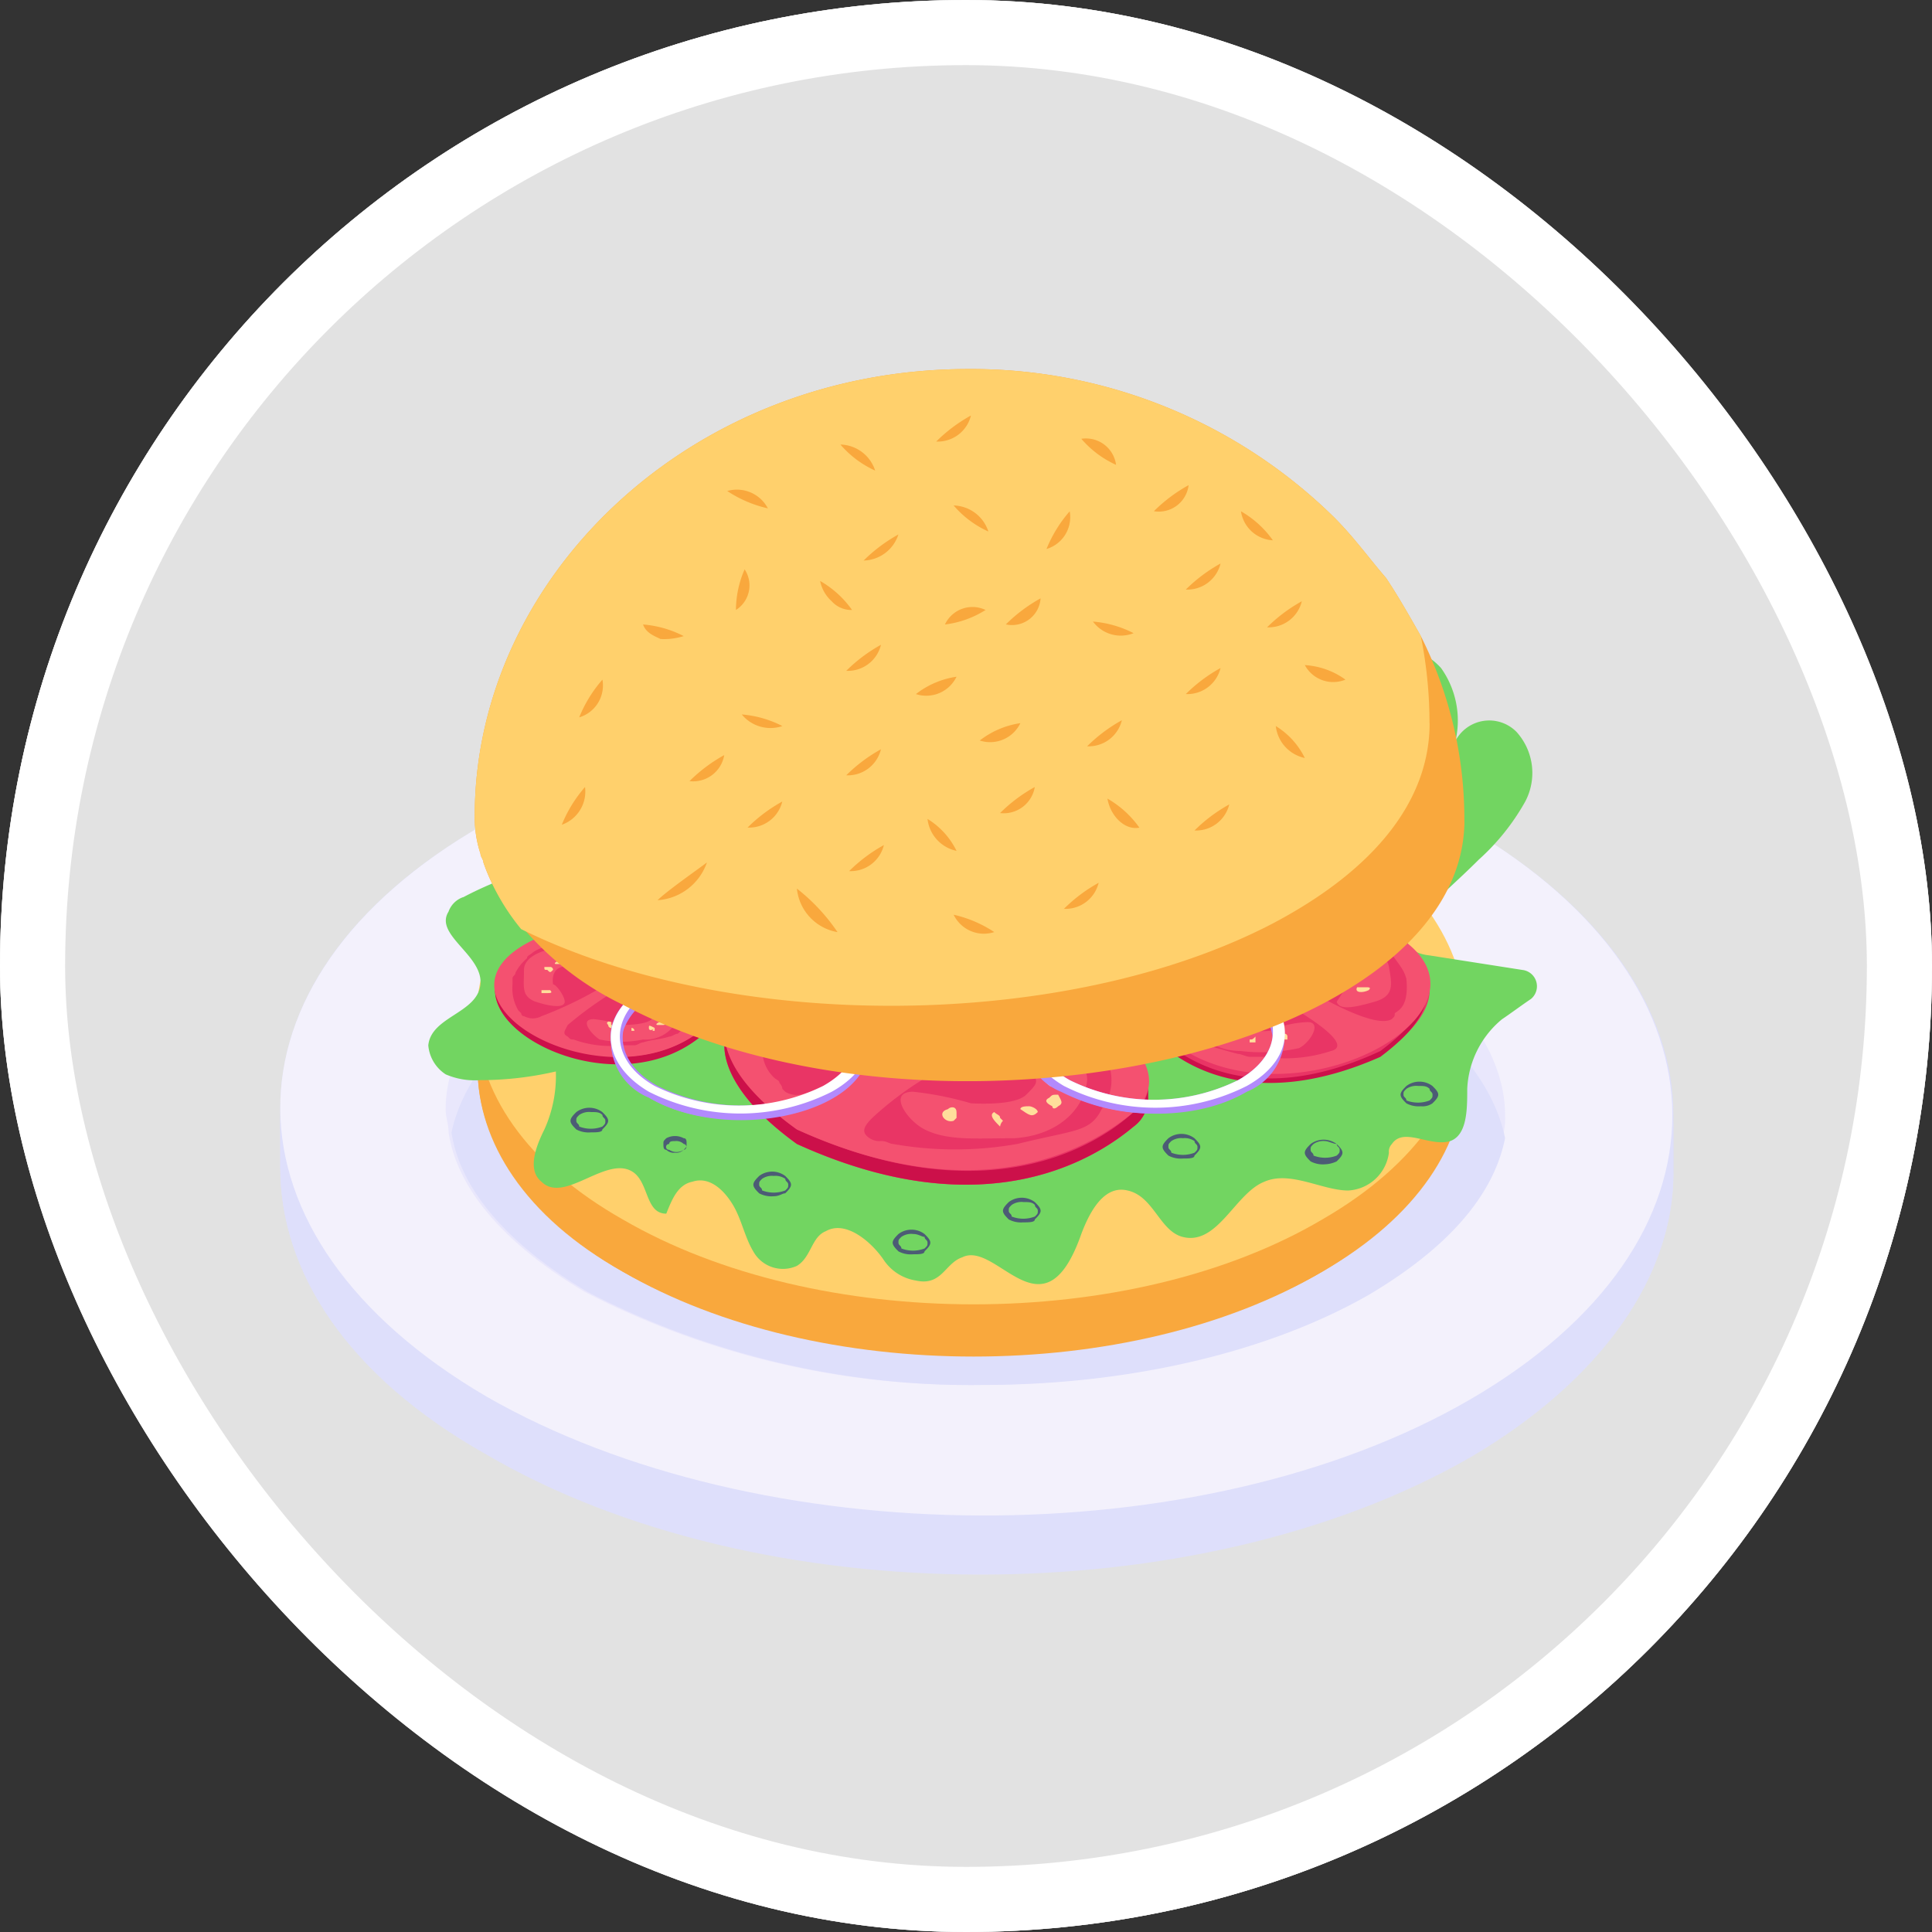 <svg xmlns="http://www.w3.org/2000/svg" width="89" height="89" viewBox="0 0 89 89">
  <rect x="0" y="0" width="89" height="89" fill="#333333" stroke="none"/>
  <g id="Grupo_1209999" data-name="Grupo 1209999" transform="translate(-756.051 -1909)">
    <g id="Grupo_1099471" data-name="Grupo 1099471" transform="translate(-495.282 1496)">
      <g id="Grupo_1098742" data-name="Grupo 1098742" transform="translate(1251.333 413)">
        <g id="Rectángulo_400898" data-name="Rectángulo 400898" fill="#fff" stroke="#fff" stroke-width="3" opacity="0.859">
          <rect width="89" height="89" rx="44.5" stroke="none"/>
          <rect x="1.5" y="1.5" width="86" height="86" rx="43" fill="none"/>
        </g>
        <g id="Rectángulo_400907" data-name="Rectángulo 400907" transform="translate(0)" fill="none" stroke="#fff" stroke-width="3">
          <rect width="89" height="89" rx="44.5" stroke="none"/>
          <rect x="1.5" y="1.5" width="86" height="86" rx="43" fill="none"/>
        </g>
      </g>
    </g>
    <g id="_x33_7" transform="translate(766.962 1920.801)">
      <g id="Grupo_1209727" data-name="Grupo 1209727" transform="translate(2 20.793)">
        <g id="Grupo_1209726" data-name="Grupo 1209726">
          <g id="Grupo_1209725" data-name="Grupo 1209725">
            <g id="Grupo_1209718" data-name="Grupo 1209718" transform="translate(0)">
              <g id="Grupo_1209717" data-name="Grupo 1209717">
                <path id="Trazado_1070113" data-name="Trazado 1070113" d="M66.177,35.631v2.674c0,4.68-3.209,9.493-9.359,13.1-12.568,7.22-32.757,7.22-45.325-.134C5.075,47.664,2,42.851,2,38.038V35.364c0-4.813,3.075-9.493,9.359-13.1,12.434-7.22,32.757-7.22,45.325.134,6.418,3.744,9.493,8.557,9.493,13.237Z" transform="translate(-2 -16.862)" fill="#dedffb"/>
              </g>
            </g>
            <g id="Grupo_1209720" data-name="Grupo 1209720" transform="translate(0 18.501)">
              <g id="Grupo_1209719" data-name="Grupo 1209719">
                <path id="Trazado_1070114" data-name="Trazado 1070114" d="M66.177,30.967v2.674c0,4.68-3.209,9.493-9.359,12.969-12.568,7.22-32.757,7.22-45.325-.134C5.075,43,2,38.187,2,33.374V30.7c0,4.813,3.075,9.627,9.493,13.237,12.568,7.354,32.891,7.354,45.325.134,6.15-3.61,9.359-8.29,9.359-13.1Z" transform="translate(-2 -30.7)" fill="#dedffb"/>
              </g>
            </g>
            <g id="Grupo_1209721" data-name="Grupo 1209721" transform="translate(0 0.05)">
              <path id="Trazado_1070115" data-name="Trazado 1070115" d="M56.684,22.382c12.568,7.354,12.568,19.119.134,26.339s-32.757,7.086-45.325-.134c-12.568-7.354-12.7-19.119-.134-26.339s32.757-7.086,45.325.134Z" transform="translate(-2 -16.9)" fill="#f3f1fc"/>
            </g>
            <g id="Grupo_1209724" data-name="Grupo 1209724" transform="translate(7.621 6.067)">
              <g id="Grupo_1209722" data-name="Grupo 1209722">
                <path id="Trazado_1070116" data-name="Trazado 1070116" d="M56.5,34.1a2.944,2.944,0,0,1-.134,1.07c-.535,2.674-2.674,5.081-6.284,7.22-4.68,2.674-11.1,4.145-17.782,4.145a38.45,38.45,0,0,1-18.184-4.278c-3.61-2.139-5.883-4.68-6.284-7.354,0-.4-.134-.669-.134-1.07,0-2.941,2.273-5.883,6.418-8.29,4.68-2.674,11.1-4.145,17.916-4.145a38.45,38.45,0,0,1,18.184,4.278C54.228,28.085,56.5,31.16,56.5,34.1Z" transform="translate(-7.7 -21.4)" fill="#e9e7fc"/>
              </g>
              <g id="Grupo_1209723" data-name="Grupo 1209723" transform="translate(0.267 2.139)">
                <path id="Trazado_1070117" data-name="Trazado 1070117" d="M56.434,34.632c-.535,2.674-2.674,5.081-6.284,7.22C45.47,44.526,39.053,46,32.368,46a38.45,38.45,0,0,1-18.184-4.278c-3.61-2.139-5.883-4.68-6.284-7.354.535-2.54,2.674-5.081,6.284-7.22C18.864,24.471,25.281,23,32.1,23a38.45,38.45,0,0,1,18.184,4.278c3.343,2.139,5.616,4.68,6.15,7.354Z" transform="translate(-7.9 -23)" fill="#dedffb"/>
              </g>
            </g>
          </g>
        </g>
      </g>
      <g id="Grupo_1209932" data-name="Grupo 1209932" transform="translate(8.819 5.2)">
        <g id="Grupo_1209907" data-name="Grupo 1209907">
          <g id="Grupo_1209735" data-name="Grupo 1209735" transform="translate(2.273 16.681)">
            <g id="Grupo_1209734" data-name="Grupo 1209734">
              <g id="Grupo_1209730" data-name="Grupo 1209730">
                <g id="Grupo_1209729" data-name="Grupo 1209729">
                  <g id="Grupo_1209728" data-name="Grupo 1209728">
                    <path id="Trazado_1070118" data-name="Trazado 1070118" d="M54.259,30.945v2.407c0,3.343-2.139,6.685-6.551,9.225-8.824,5.081-23.264,5.081-32.222,0C11.073,40.036,8.8,36.56,8.8,33.218V30.811c0-11.766,24.6-17.515,38.774-9.225,4.412,2.54,6.685,6.017,6.685,9.359Z" transform="translate(-8.8 -17.676)" fill="#f9a83d"/>
                    <path id="Trazado_1070119" data-name="Trazado 1070119" d="M9,28.9a10.48,10.48,0,0,0,.669,1.872A4.492,4.492,0,0,1,9,28.9Z" transform="translate(-8.733 -13.894)" fill="#f9a83d"/>
                  </g>
                </g>
              </g>
              <g id="Grupo_1209733" data-name="Grupo 1209733" transform="translate(0.267 15.006)">
                <g id="Grupo_1209732" data-name="Grupo 1209732">
                  <g id="Grupo_1209731" data-name="Grupo 1209731">
                    <path id="Trazado_1070120" data-name="Trazado 1070120" d="M9,28.9a10.48,10.48,0,0,0,.669,1.872A4.492,4.492,0,0,1,9,28.9Z" transform="translate(-9 -28.9)" fill="#f9a83d"/>
                  </g>
                </g>
              </g>
            </g>
          </g>
          <g id="Grupo_1209743" data-name="Grupo 1209743" transform="translate(2.223 16.679)">
            <g id="Grupo_1209742" data-name="Grupo 1209742">
              <g id="Grupo_1209738" data-name="Grupo 1209738" transform="translate(0.05 13.136)">
                <g id="Grupo_1209737" data-name="Grupo 1209737">
                  <g id="Grupo_1209736" data-name="Grupo 1209736">
                    <path id="Trazado_1070121" data-name="Trazado 1070121" d="M54.259,27.634V30.04c0,3.343-2.273,6.685-6.551,9.225-8.824,5.214-23.264,5.214-32.222,0C10.939,36.725,8.8,33.249,8.8,29.907V27.5c0,3.343,2.273,6.819,6.685,9.359,14.039,8.156,38.774,2.54,38.774-9.225Z" transform="translate(-8.8 -27.5)" fill="#f9a83d"/>
                  </g>
                </g>
              </g>
              <g id="Grupo_1209741" data-name="Grupo 1209741">
                <g id="Grupo_1209740" data-name="Grupo 1209740">
                  <g id="Grupo_1209739" data-name="Grupo 1209739">
                    <path id="Trazado_1070122" data-name="Trazado 1070122" d="M47.586,21.586c8.958,5.214,8.958,13.5.134,18.585-8.824,5.214-23.264,5.214-32.222,0-8.958-5.081-8.958-13.5-.134-18.585,8.824-5.214,23.264-5.214,32.222,0Z" transform="translate(-8.762 -17.675)" fill="#ffd06c"/>
                  </g>
                </g>
              </g>
            </g>
          </g>
          <g id="Grupo_1209744" data-name="Grupo 1209744" transform="translate(0 12.81)">
            <path id="Trazado_1070123" data-name="Trazado 1070123" d="M8.7,26.3a1.1,1.1,0,0,0-.669.669c-.669,1.07,1.6,2.006,1.471,3.343S7.234,31.787,7.1,33.124a1.773,1.773,0,0,0,.8,1.337,3.392,3.392,0,0,0,1.6.267,15.415,15.415,0,0,0,3.476-.4A5.986,5.986,0,0,1,12.448,37c-.4.8-.8,1.872-.134,2.407,1.07,1.07,3.075-1.337,4.278-.4.669.535.535,1.872,1.471,1.872.267-.669.535-1.337,1.2-1.471.8-.267,1.471.4,1.872,1.07s.535,1.471.936,2.139a1.56,1.56,0,0,0,2.006.669c.669-.4.669-1.337,1.337-1.6.936-.535,2.139.535,2.674,1.337a2.192,2.192,0,0,0,1.471.936c1.2.267,1.337-.8,2.139-1.07,1.6-.8,3.744,3.877,5.482-1.07.4-1.07,1.07-2.273,2.139-2.006,1.2.267,1.471,1.872,2.54,2.139,1.6.4,2.407-2.006,3.744-2.54,1.2-.535,2.674.4,3.877.4a2,2,0,0,0,1.872-1.738.491.491,0,0,1,.134-.4c.535-.8,1.738.134,2.674-.134.8-.267.8-1.471.8-2.407a4.411,4.411,0,0,1,1.6-3.209c.4-.267.936-.669,1.337-.936a.758.758,0,0,0-.4-1.337l-4.278-.669c-1.2-.134-1.337-.936-.535-1.738.936-.936,1.872-1.738,2.808-2.674a10.47,10.47,0,0,0,2.139-2.674,2.817,2.817,0,0,0-.4-3.209,1.761,1.761,0,0,0-2.808.4,4.173,4.173,0,0,0-.669-3.343,2.906,2.906,0,0,0-2.54-.936c-2.139.134-8.156,3.075-15.509,4.546-2.941.535-5.883.936-8.691,1.738C22.609,22.428,19.4,24.7,16.86,24.567c-2.674-.535-6.15.669-8.156,1.738Z" transform="translate(-7.1 -14.781)" fill="#72d561"/>
          </g>
          <g id="Grupo_1209746" data-name="Grupo 1209746" transform="translate(13.638 25.641)">
            <g id="Grupo_1209745" data-name="Grupo 1209745">
              <path id="Trazado_1070124" data-name="Trazado 1070124" d="M36.821,31.761V32.3a1.627,1.627,0,0,1-.669,1.337c-1.6,1.337-6.685,4.813-15.509.8C18.236,32.7,17.3,31.093,17.3,29.889v-.669c0-2.407,3.075-3.877,4.68-4.412a9.082,9.082,0,0,1,6.418.4c.936.267,2.139,1.738,2.808,2.407a14.705,14.705,0,0,1,3.877,1.471.467.467,0,0,1,.267.134C35.885,29.889,36.821,30.692,36.821,31.761Z" transform="translate(-17.3 -24.378)" fill="#e93565"/>
            </g>
          </g>
          <g id="Grupo_1209765" data-name="Grupo 1209765" transform="translate(13.638 25.651)">
            <g id="Grupo_1209747" data-name="Grupo 1209747" transform="translate(0 4.834)">
              <path id="Trazado_1070125" data-name="Trazado 1070125" d="M36.821,30.54v.535a1.627,1.627,0,0,1-.669,1.337c-1.6,1.337-6.685,4.813-15.509.8-2.407-1.738-3.343-3.343-3.343-4.546V28c0,1.2.936,2.808,3.343,4.546,8.824,4.011,13.905.669,15.509-.8A1.415,1.415,0,0,0,36.821,30.54Z" transform="translate(-17.3 -28)" fill="#cc104a"/>
            </g>
            <g id="Grupo_1209748" data-name="Grupo 1209748" transform="translate(0.001)">
              <path id="Trazado_1070126" data-name="Trazado 1070126" d="M35.082,29.085a.467.467,0,0,1,.267.134c.936.669,2.407,2.273.8,3.744-1.6,1.337-6.685,4.813-15.509.8-7.086-5.081-1.07-8.022,1.337-8.958a8.542,8.542,0,0,1,6.685.669,7.785,7.785,0,0,1,2.407,2.273,19.242,19.242,0,0,1,4.011,1.337Z" transform="translate(-17.3 -24.385)" fill="#f45170"/>
            </g>
            <g id="Grupo_1209749" data-name="Grupo 1209749" transform="translate(8.557 2.635)">
              <path id="Trazado_1070127" data-name="Trazado 1070127" d="M24.5,26.415a.467.467,0,0,1-.267.134H23.7a.491.491,0,0,1,.4-.134h.134A.185.185,0,0,1,24.5,26.415Z" transform="translate(-23.7 -26.356)" fill="#ffde9b"/>
            </g>
            <g id="Grupo_1209750" data-name="Grupo 1209750" transform="translate(6.819 2.238)">
              <path id="Trazado_1070128" data-name="Trazado 1070128" d="M23.336,26.114c.134,0,.134.134,0,.267a.491.491,0,0,1-.4.134h-.4a.131.131,0,0,1-.134-.134v-.134a.588.588,0,0,1,.669-.134Z" transform="translate(-22.4 -26.059)" fill="#ffde9b"/>
            </g>
            <g id="Grupo_1209751" data-name="Grupo 1209751" transform="translate(5.482 2.293)">
              <path id="Trazado_1070129" data-name="Trazado 1070129" d="M22.069,26.1c.134.134.134.134.134.267s0,.134-.134.267a.467.467,0,0,1-.267.134h-.134a.131.131,0,0,1-.134-.134L21.4,26.5c0-.134,0-.134.134-.267h.134Z" transform="translate(-21.4 -26.1)" fill="#ffde9b"/>
            </g>
            <g id="Grupo_1209752" data-name="Grupo 1209752" transform="translate(4.491 2.995)">
              <path id="Trazado_1070130" data-name="Trazado 1070130" d="M21.249,26.725a.131.131,0,0,1,.134.134l-.134-.134.134.134a.131.131,0,0,0-.134.134h-.267c-.134,0-.134-.134-.267-.134s0-.134.134-.134h.267C21.115,26.592,21.115,26.592,21.249,26.725Z" transform="translate(-20.659 -26.625)" fill="#ffde9b"/>
            </g>
            <g id="Grupo_1209753" data-name="Grupo 1209753" transform="translate(4.011 4.031)">
              <path id="Trazado_1070131" data-name="Trazado 1070131" d="M21.1,27.534a.491.491,0,0,1-.4.134c-.134,0-.267,0-.267-.134A.131.131,0,0,1,20.3,27.4h.4A.491.491,0,0,1,21.1,27.534Z" transform="translate(-20.3 -27.4)" fill="#ffde9b"/>
            </g>
            <g id="Grupo_1209754" data-name="Grupo 1209754" transform="translate(4.145 5.175)">
              <path id="Trazado_1070132" data-name="Trazado 1070132" d="M21.336,28.315h0c.134.134.134.134,0,.134,0,.134-.134.134-.267.134H20.4v-.134l.134-.134h.4C21.2,28.181,21.336,28.315,21.336,28.315Z" transform="translate(-20.4 -28.256)" fill="#ffde9b"/>
            </g>
            <g id="Grupo_1209755" data-name="Grupo 1209755" transform="translate(8.231 5.368)">
              <path id="Trazado_1070133" data-name="Trazado 1070133" d="M31.938,30.138c-.134,1.337-1.337,2.54-3.343,2.674-1.738.134-3.476.4-4.412-.535-.8-.8-1.07-1.471-.134-1.471a15.051,15.051,0,0,1,2.674.535c.134,0,2.006.134,2.54-.4s.669-.669,0-1.2-1.872-1.2-.134-1.337a14.318,14.318,0,0,1,2.139.669A.92.92,0,0,1,31.938,30.138Zm-1.738.134c.267.267.267.134.4.134q.4-.2.4-.4a.131.131,0,0,0-.134-.134c-.134,0-.267-.134-.4,0s-.267.134-.267.267v.134h0m-4.278,1.6c.134,0,.134,0,.134-.134v-.267c-.134-.4-.936-.267-.535.134,0,.267.134.4.4.267m4.278-2.54c.134,0,.134-.134.134-.267s0-.134-.134-.134h-.134a.467.467,0,0,0-.267.134V29.2a.131.131,0,0,0,.134.134H30.2ZM27.793,32.01c.134,0,.267-.134.134-.267l-.134-.134-.267-.267-.134.134a.6.6,0,0,0,.4.535Z" transform="translate(-23.456 -28.4)" fill="none"/>
            </g>
            <g id="Grupo_1209756" data-name="Grupo 1209756" transform="translate(14.574 5.903)">
              <path id="Trazado_1070134" data-name="Trazado 1070134" d="M28.6,28.8c.134,0,.134.134,0,0l.134.134c0,.134,0,.134-.134.267h-.267a.131.131,0,0,1-.134-.134v-.134a.586.586,0,0,1,.4-.134Z" transform="translate(-28.2 -28.8)" fill="#ffde9b"/>
            </g>
            <g id="Grupo_1209757" data-name="Grupo 1209757" transform="translate(2.667 1.612)">
              <path id="Trazado_1070135" data-name="Trazado 1070135" d="M23.045,30.283c0,.535-1.07.4-2.54-.134a1.014,1.014,0,0,1-.535-.267c-.936-.535-.669-1.337-.535-2.273.134-1.2,2.273-1.872,4.546-2.006a3.313,3.313,0,0,1,3.209,1.738c-.267.936-1.6.267-2.407-.134s-1.07-.267-2.006,0c-1.07.267-.669,1.471-.669,1.471a12.924,12.924,0,0,1,.936,1.6Zm1.2-4.011a1,1,0,0,0-.669.134v.134a.131.131,0,0,0,.134.134h.4c.134,0,.267-.134.4-.134.134-.134.134-.134,0-.267h-.267m-2.674,3.209c.134,0,.267,0,.267-.134v-.134h-.535c-.134,0-.134,0-.134.134v.134h.4m.8-3.209c-.134,0-.267.134-.134.267l.134.134a.131.131,0,0,1,.134.134h.134c.134,0,.134,0,.267-.134.134,0,.134-.134.134-.267a.131.131,0,0,0-.134-.134v-.134h-.267c-.134.134-.134.134-.267.134m3.209.267c-.267,0-.4,0-.4.134.134.134.4,0,.535,0h.134c.134-.134.267-.134.134-.267-.134.134-.134.134-.4.134Zm-3.877.8c.134,0,.134,0,.134-.134h0l-.134-.134h-.535a.131.131,0,0,0-.134.134c.134,0,.134.134.267.134Zm-.669.936h.267l.134-.134h-.134c-.134,0-.134-.134-.267-.134h-.4a.131.131,0,0,1,.134.134.467.467,0,0,1,.267.134" transform="translate(-19.295 -25.59)" fill="none"/>
            </g>
            <g id="Grupo_1209758" data-name="Grupo 1209758" transform="translate(14.707 6.739)">
              <path id="Trazado_1070136" data-name="Trazado 1070136" d="M29.1,29.525h0c.134.267,0,.4-.267.535-.134,0-.134.134-.4-.134l-.134-.134c0-.134.134-.134.267-.267.267-.134.535-.134.535,0Z" transform="translate(-28.3 -29.425)" fill="#ffde9b"/>
            </g>
            <g id="Grupo_1209759" data-name="Grupo 1209759" transform="translate(10.037 8.356)">
              <path id="Trazado_1070137" data-name="Trazado 1070137" d="M25.466,30.856v.267l-.134.134c-.4.134-.8-.4-.267-.535.134-.134.4-.134.4.134Z" transform="translate(-24.807 -30.634)" fill="#ffde9b"/>
            </g>
            <g id="Grupo_1209760" data-name="Grupo 1209760" transform="translate(12.324 8.577)">
              <path id="Trazado_1070138" data-name="Trazado 1070138" d="M26.628,30.8c.134.134.267.134.267.267l.134.134a.467.467,0,0,0-.134.267c-.267-.267-.535-.535-.267-.669Z" transform="translate(-26.517 -30.8)" fill="#ffde9b"/>
            </g>
            <g id="Grupo_1209761" data-name="Grupo 1209761" transform="translate(6.443 4.7)">
              <path id="Trazado_1070139" data-name="Trazado 1070139" d="M33.057,31.644c-.535,1.07-1.2.936-3.877,1.6a16.429,16.429,0,0,1-5.749,0c-.134,0-.267-.134-.535-.134a.8.8,0,0,1-.535-.134c-.4-.267-.267-.535.134-.936A15.147,15.147,0,0,1,25.7,29.772c3.61-2.006,2.407-1.738,4.145-1.872h.936a3.924,3.924,0,0,1,1.337.4c.134,0,.134.134.267.134a2.916,2.916,0,0,1,.669.535A2.2,2.2,0,0,1,33.057,31.644Zm-4.011,1.337c2.006-.134,3.209-1.337,3.343-2.674a1.285,1.285,0,0,0-.8-1.2,5.644,5.644,0,0,0-2.139-.669c-1.6.134-.535.936.134,1.337.669.535.535.669,0,1.2s-2.407.4-2.54.4a15.051,15.051,0,0,0-2.674-.535c-1.2,0-.267,1.337.535,1.738C25.971,33.114,27.308,32.981,29.046,32.981Z" transform="translate(-22.119 -27.9)" fill="#e93565"/>
            </g>
            <g id="Grupo_1209762" data-name="Grupo 1209762" transform="translate(1.727 1.111)">
              <path id="Trazado_1070140" data-name="Trazado 1070140" d="M25.288,29.741a27.9,27.9,0,0,1-4.011,1.872,8.521,8.521,0,0,1-.936.267,1,1,0,0,1-.669-.134l-.134-.134a.414.414,0,0,0-.134-.267c0-.134-.134-.134-.267-.267-.669-.669-.535-1.471-.535-2.273a.8.8,0,0,1,.134-.535c.134-.134.134-.4.267-.535A11.565,11.565,0,0,0,19.94,26.4l.4-.4a4.79,4.79,0,0,1,1.471-.535,7.764,7.764,0,0,1,5.749.669c.936.535.8.8.669,1.337-.134.8.4.267-2.941,2.273Zm-4.68.535c1.471.535,2.674.535,2.54.134,0-.535-.936-1.471-.936-1.471s-.4-1.2.669-1.471,1.2-.4,2.006,0,2.139,1.07,2.407.134a3.719,3.719,0,0,0-3.209-1.738c-2.273.134-4.412.8-4.546,2.006-.134,1.07-.4,1.872.535,2.273.267,0,.4,0,.535.134Z" transform="translate(-18.592 -25.215)" fill="#e93565"/>
            </g>
            <g id="Grupo_1209763" data-name="Grupo 1209763" transform="translate(13.638 8.31)">
              <path id="Trazado_1070141" data-name="Trazado 1070141" d="M28.3,30.867c-.267.267-.4.134-.8-.134,0-.134.267-.134.4-.134s.4.134.4.267Z" transform="translate(-27.5 -30.6)" fill="#ffde9b"/>
            </g>
            <g id="Grupo_1209764" data-name="Grupo 1209764" transform="translate(14.829 7.775)">
              <path id="Trazado_1070142" data-name="Trazado 1070142" d="M28.938,30.2c.134.267.267.4,0,.535-.134.134-.267.134-.267,0-.267-.134-.4-.267-.134-.4.134-.134.134-.134.4-.134Z" transform="translate(-28.391 -30.2)" fill="#ffde9b"/>
            </g>
          </g>
          <g id="Grupo_1209767" data-name="Grupo 1209767" transform="translate(33.426 25.086)">
            <g id="Grupo_1209766" data-name="Grupo 1209766">
              <path id="Trazado_1070143" data-name="Trazado 1070143" d="M44.8,27.221v.267c0,.8-.535,1.738-2.139,2.941-5.749,2.674-8.958.4-10.028-.535a1.009,1.009,0,0,1-.535-.936v-.267c0,.267.134.4.267.669-.669-.8.267-1.738.8-2.139l.134-.134a16.09,16.09,0,0,1,2.54-.936,5.9,5.9,0,0,1,1.6-1.471c.134,0,.134-.134.267-.134a5.266,5.266,0,0,1,4.145-.267c.936.4,2.941,1.471,2.941,2.941Z" transform="translate(-32.1 -23.963)" fill="#e93565"/>
            </g>
          </g>
          <g id="Grupo_1209786" data-name="Grupo 1209786" transform="translate(33.426 25.115)">
            <g id="Grupo_1209768" data-name="Grupo 1209768" transform="translate(0 3.363)">
              <path id="Trazado_1070144" data-name="Trazado 1070144" d="M32.1,27.971v.267a1.777,1.777,0,0,0,.4.936c1.07.936,4.278,3.075,10.028.535,1.6-1.2,2.139-2.139,2.139-2.941V26.5c0,.8-.535,1.738-2.139,2.941-5.749,2.674-8.958.4-10.028-.535A1.777,1.777,0,0,1,32.1,27.971Z" transform="translate(-32.1 -26.5)" fill="#cc104a"/>
            </g>
            <g id="Grupo_1209769" data-name="Grupo 1209769" transform="translate(0.077)">
              <path id="Trazado_1070145" data-name="Trazado 1070145" d="M33.284,27.08a.131.131,0,0,0-.134.134c-.535.4-1.6,1.471-.535,2.407,5.749,4.947,17.782-2.006,9.225-5.348a5.921,5.921,0,0,0-4.145.267c-.134,0-.134,0-.267.134a5.9,5.9,0,0,0-1.6,1.471c-.134.134-1.738.535-2.54.936Z" transform="translate(-32.158 -23.985)" fill="#f45170"/>
            </g>
            <g id="Grupo_1209770" data-name="Grupo 1209770" transform="translate(6.418 1.759)">
              <path id="Trazado_1070146" data-name="Trazado 1070146" d="M37.034,25.3l.134.134H36.9C37.167,25.3,37.034,25.3,37.034,25.3Z" transform="translate(-36.9 -25.3)" fill="#ffde9b"/>
            </g>
            <g id="Grupo_1209771" data-name="Grupo 1209771" transform="translate(7.562 1.57)">
              <path id="Trazado_1070147" data-name="Trazado 1070147" d="M37.815,25.348c.134,0,.134.134.267.134h.134a.131.131,0,0,0,.134-.134c-.134-.134-.267-.134-.535-.134,0-.134-.134,0,0,.134Z" transform="translate(-37.756 -25.159)" fill="#ffde9b"/>
            </g>
            <g id="Grupo_1209772" data-name="Grupo 1209772" transform="translate(8.59 1.491)">
              <path id="Trazado_1070148" data-name="Trazado 1070148" d="M38.625,25.1c-.134.134-.134.267,0,.267s.134.134.267,0,.267-.267.134-.267h-.4Z" transform="translate(-38.525 -25.1)" fill="#ffde9b"/>
            </g>
            <g id="Grupo_1209773" data-name="Grupo 1209773" transform="translate(9.225 2.06)">
              <path id="Trazado_1070149" data-name="Trazado 1070149" d="M39,25.625c.134.134.267,0,.535,0s-.134-.134-.267,0C39.134,25.492,39,25.492,39,25.625Z" transform="translate(-39 -25.525)" fill="#ffde9b"/>
            </g>
            <g id="Grupo_1209774" data-name="Grupo 1209774" transform="translate(9.493 2.635)">
              <path id="Trazado_1070150" data-name="Trazado 1070150" d="M39.2,26.015c.267.134.4,0,.535,0s-.134-.134-.267,0H39.2Z" transform="translate(-39.2 -25.956)" fill="#ffde9b"/>
            </g>
            <g id="Grupo_1209775" data-name="Grupo 1209775" transform="translate(9.333 3.363)">
              <path id="Trazado_1070151" data-name="Trazado 1070151" d="M39.107,26.5h0c-.134.267.267.267.535.134.134-.134,0-.134-.134-.134h-.4Z" transform="translate(-39.08 -26.5)" fill="#ffde9b"/>
            </g>
            <g id="Grupo_1209776" data-name="Grupo 1209776" transform="translate(1.738 3.363)">
              <path id="Trazado_1070152" data-name="Trazado 1070152" d="M33.935,27.035c.535-.267,1.337-.4,1.337-.535,1.07.134.4.535-.134.936-.4.267-.4.4,0,.8s1.738.267,1.738.267,1.2-.267,1.738-.4c.8,0,.134.936-.4,1.2-.535.4-1.471.267-2.674.134-1.337-.134-2.139-.8-2.139-1.738a.888.888,0,0,1,.535-.669Zm.669.8h0a.467.467,0,0,0-.134-.267H34.2V27.7c0,.134,0,.267.267.267H34.6C34.47,27.971,34.6,27.971,34.6,27.837Zm2.808,1.07h.4v-.134a.131.131,0,0,0-.134-.134h-.134v.134ZM34.6,27.3h.134v-.267c0-.134-.134-.134-.267-.134h-.134v.134c.267.134.267.267.267.267m1.6,1.738a.414.414,0,0,1,.267-.134v-.134h-.267a.131.131,0,0,0-.134.134c0,.134,0,0,.134.134h0Z" transform="translate(-33.4 -26.5)" fill="none"/>
            </g>
            <g id="Grupo_1209777" data-name="Grupo 1209777" transform="translate(2.941 3.898)">
              <path id="Trazado_1070153" data-name="Trazado 1070153" d="M34.3,26.9v.267h.134V26.9Z" transform="translate(-34.3 -26.9)" fill="#ffde9b"/>
            </g>
            <g id="Grupo_1209778" data-name="Grupo 1209778" transform="translate(5.749 1.07)">
              <path id="Trazado_1070154" data-name="Trazado 1070154" d="M39.743,26.811s.267-.8-.4-.936-.8-.267-1.337,0-1.337.669-1.6,0a1.956,1.956,0,0,1,2.139-1.07c1.471.134,2.808.535,2.941,1.337s.267,1.337-.669,1.6-1.738.4-1.738,0A9.116,9.116,0,0,1,39.743,26.811Zm-1.337-1.6c-.134,0-.267.134-.134.134s.134.134.267.134h.134a.131.131,0,0,0,.134-.134c0-.134-.267-.134-.4-.134m1.738,2.139c.4,0,.535-.267.267-.267-.669,0-.535.267-.267.267m-.535-2.139h-.267c0,.134-.134.267,0,.267s.134.134.267,0a.185.185,0,0,0,0-.267m-2.139.267H37.2c-.134,0,0,.134.134.134h.134c.134-.134.134-.134,0-.134m2.54.4c.134,0,.267-.134.4-.134s-.134-.134-.267-.134C40.144,25.741,40.01,25.741,40.01,25.875Zm.4.669c.134,0,.134,0,.267-.134s-.134-.134-.267,0h-.134a.131.131,0,0,0-.134.134h.267Z" transform="translate(-36.4 -24.785)" fill="none"/>
            </g>
            <g id="Grupo_1209779" data-name="Grupo 1209779" transform="translate(2.485 4.433)">
              <path id="Trazado_1070155" data-name="Trazado 1070155" d="M34.014,27.3h0c-.134.134,0,.267.134.4h.4l-.134-.134c-.134-.267-.267-.267-.4-.267Z" transform="translate(-33.959 -27.3)" fill="#ffde9b"/>
            </g>
            <g id="Grupo_1209780" data-name="Grupo 1209780" transform="translate(5.616 5.502)">
              <path id="Trazado_1070156" data-name="Trazado 1070156" d="M36.434,28.1h0l-.134.134.134.134h.4v-.134A.131.131,0,0,0,36.7,28.1h-.267Z" transform="translate(-36.3 -28.1)" fill="#ffde9b"/>
            </g>
            <g id="Grupo_1209781" data-name="Grupo 1209781" transform="translate(4.412 5.636)">
              <path id="Trazado_1070157" data-name="Trazado 1070157" d="M35.667,28.2c-.134.134-.134.134-.267.134v.134h.267V28.2Z" transform="translate(-35.4 -28.2)" fill="#ffde9b"/>
            </g>
            <g id="Grupo_1209782" data-name="Grupo 1209782" transform="translate(1.103 2.962)">
              <path id="Trazado_1070158" data-name="Trazado 1070158" d="M33.293,27l.4-.4.134-.134a1.9,1.9,0,0,1,.8-.267H35.3a1.7,1.7,0,0,1,.8.134c.134,0,.267.134.535.267a11.757,11.757,0,0,1,1.337.8c.936.535,3.075,1.872,2.006,2.139a6.789,6.789,0,0,1-3.075.267h-.669c-.134,0-.4-.134-.535-.134-.535-.134-.936-.267-1.471-.4-.134,0-.4-.134-.535-.134-.267-.134-.4-.4-.535-.535a1.237,1.237,0,0,1,.134-1.6Zm2.54,2.54a8.018,8.018,0,0,0,2.674-.134c.535-.267,1.07-1.2.4-1.2a4.743,4.743,0,0,0-1.738.4s-1.337.134-1.6-.267c-.4-.4-.4-.4,0-.8.4-.267,1.2-.8.134-.936a3.569,3.569,0,0,0-1.337.535.9.9,0,0,0-.535.8c-.134.8.669,1.6,2.006,1.6Z" transform="translate(-32.925 -26.2)" fill="#e93565"/>
            </g>
            <g id="Grupo_1209783" data-name="Grupo 1209783" transform="translate(5.214 0.647)">
              <path id="Trazado_1070159" data-name="Trazado 1070159" d="M36,25.981v-.4c0-.134.267-.4.535-.535a.131.131,0,0,0,.134-.134,5.472,5.472,0,0,1,3.61-.267,1.535,1.535,0,0,1,1.2.669c.8,1.07.8,1.07.936,1.471.134,1.337-.4,1.471-.535,1.6,0,.134,0,.134-.134.267-.669.4-2.674-.669-3.61-1.2-.535-.267-.936-.535-1.471-.8-.134-.134-.4-.134-.4-.267-.267-.134-.267-.267-.267-.4Zm4.947,1.872c.936-.267.8-.8.669-1.6s-1.471-1.2-2.941-1.337a3.956,3.956,0,0,0-1.337.267,2,2,0,0,0-.8.8c.134.669,1.07.134,1.6,0,.535-.267.669-.267,1.337,0,.669.134.4.936.4.936a9.115,9.115,0,0,0-.669.936c.134.4.8.267,1.738,0Z" transform="translate(-36 -24.469)" fill="#e93565"/>
            </g>
            <g id="Grupo_1209784" data-name="Grupo 1209784" transform="translate(3.283 5.502)">
              <path id="Trazado_1070160" data-name="Trazado 1070160" d="M34.615,28.1h0c-.134.134,0,.134,0,.134h.134a.131.131,0,0,0,.134-.134h-.267Z" transform="translate(-34.556 -28.1)" fill="#ffde9b"/>
            </g>
            <g id="Grupo_1209785" data-name="Grupo 1209785" transform="translate(2.674 5.101)">
              <path id="Trazado_1070161" data-name="Trazado 1070161" d="M34.234,27.8a.131.131,0,0,1-.134.134v.134h.4l.134-.134A.131.131,0,0,0,34.5,27.8h-.267Z" transform="translate(-34.1 -27.8)" fill="#ffde9b"/>
            </g>
          </g>
          <g id="Grupo_1209788" data-name="Grupo 1209788" transform="translate(3.075 25.843)">
            <g id="Grupo_1209787" data-name="Grupo 1209787">
              <path id="Trazado_1070162" data-name="Trazado 1070162" d="M19.428,28.368v.267a.735.735,0,0,1-.4.669C15.55,32.245,9.4,29.838,9.4,27.3v-.267c0-1.2,1.6-2.006,2.407-2.273a4.13,4.13,0,0,1,3.209.267,7.093,7.093,0,0,1,1.471,1.2s1.337.4,2.006.669a.131.131,0,0,1,.134.134c.267.4.8.8.8,1.337Z" transform="translate(-9.4 -24.529)" fill="#e93565"/>
            </g>
          </g>
          <g id="Grupo_1209807" data-name="Grupo 1209807" transform="translate(3.037 25.874)">
            <g id="Grupo_1209789" data-name="Grupo 1209789" transform="translate(0.038 2.471)">
              <path id="Trazado_1070163" data-name="Trazado 1070163" d="M19.428,27.737V28c0,.267-.134.4-.4.669C15.55,31.748,9.4,29.208,9.4,26.667V26.4c0,2.407,6.15,4.947,9.627,2.006A.735.735,0,0,0,19.428,27.737Z" transform="translate(-9.4 -26.4)" fill="#cc104a"/>
            </g>
            <g id="Grupo_1209790" data-name="Grupo 1209790">
              <path id="Trazado_1070164" data-name="Trazado 1070164" d="M18.5,27.023a.131.131,0,0,1,.134.134c.535.4,1.2,1.2.4,1.872C14.49,32.906,5,27.424,11.683,24.75a4.93,4.93,0,0,1,3.476.267,4.826,4.826,0,0,1,1.2,1.2C16.5,26.354,17.833,26.756,18.5,27.023Z" transform="translate(-9.372 -24.552)" fill="#f45170"/>
            </g>
            <g id="Grupo_1209791" data-name="Grupo 1209791" transform="translate(4.45 1.448)">
              <path id="Trazado_1070165" data-name="Trazado 1070165" d="M13.1,25.722l-.134.134h-.134C12.967,25.588,13.1,25.588,13.1,25.722Z" transform="translate(-12.7 -25.634)" fill="#ffde9b"/>
            </g>
            <g id="Grupo_1209792" data-name="Grupo 1209792" transform="translate(3.514 1.268)">
              <path id="Trazado_1070166" data-name="Trazado 1070166" d="M12.535,25.634c-.267.134-.134,0-.267.134A.414.414,0,0,1,12,25.634a.491.491,0,0,1,.4-.134.131.131,0,0,1,.134.134Z" transform="translate(-12 -25.5)" fill="#ffde9b"/>
            </g>
            <g id="Grupo_1209793" data-name="Grupo 1209793" transform="translate(2.79 1.268)">
              <path id="Trazado_1070167" data-name="Trazado 1070167" d="M11.781,25.5c.134.134.134.134,0,.267h-.267c-.134,0,0-.134.134-.134C11.648,25.5,11.648,25.5,11.781,25.5Z" transform="translate(-11.459 -25.5)" fill="#ffde9b"/>
            </g>
            <g id="Grupo_1209794" data-name="Grupo 1209794" transform="translate(2.311 1.669)">
              <path id="Trazado_1070168" data-name="Trazado 1070168" d="M11.5,25.934c-.134.134-.134.134-.267,0-.134,0-.134,0-.134-.134h.267A.131.131,0,0,1,11.5,25.934Z" transform="translate(-11.1 -25.8)" fill="#ffde9b"/>
            </g>
            <g id="Grupo_1209795" data-name="Grupo 1209795" transform="translate(1.91 2.204)">
              <path id="Trazado_1070169" data-name="Trazado 1070169" d="M11.335,26.2h0Z" transform="translate(-10.8 -26.2)" fill="#ffde9b"/>
            </g>
            <g id="Grupo_1209796" data-name="Grupo 1209796" transform="translate(2.177 2.739)">
              <path id="Trazado_1070170" data-name="Trazado 1070170" d="M11.4,26.6c.134.134,0,.134-.134.134H11V26.6h.4Z" transform="translate(-11 -26.6)" fill="#ffde9b"/>
            </g>
            <g id="Grupo_1209797" data-name="Grupo 1209797" transform="translate(4.208 2.605)">
              <path id="Trazado_1070171" data-name="Trazado 1070171" d="M16.906,27.57a1.649,1.649,0,0,1-1.738,1.337c-.8,0-1.738.134-2.273-.267-.4-.4-.535-.8-.134-.8A7.525,7.525,0,0,1,14.1,28.1s1.07.134,1.337-.267c.267-.267.267-.4,0-.669-.4-.267-.936-.669-.134-.669a3.619,3.619,0,0,1,1.07.4c.4.267.535.4.535.669Zm-.936.134c.134,0,.134,0,.134.134h.134c.134,0,.134-.134.134-.267s-.134,0-.267,0-.134,0-.134.134Zm-2.139.8v-.134c-.535-.134-.4.267,0,.134m2.139-1.337.134-.134a.131.131,0,0,0-.134.134v0h0m-1.2,1.471h0v-.134H14.5C14.633,28.506,14.633,28.506,14.767,28.639Z" transform="translate(-12.519 -26.5)" fill="none"/>
            </g>
            <g id="Grupo_1209798" data-name="Grupo 1209798" transform="translate(7.466 3.14)">
              <path id="Trazado_1070172" data-name="Trazado 1070172" d="M15.149,26.9h0v.134h-.134c-.134,0,0,0,0-.134Z" transform="translate(-14.956 -26.9)" fill="#ffde9b"/>
            </g>
            <g id="Grupo_1209799" data-name="Grupo 1209799" transform="translate(1.305 0.867)">
              <path id="Trazado_1070173" data-name="Trazado 1070173" d="M12.289,27.607c0,.267-.535.267-1.337,0-.669-.267-.669-.669-.535-1.337s1.2-.936,2.273-1.07a1.918,1.918,0,0,1,1.738.936c-.134.535-.8.134-1.2,0-.4-.267-.535-.134-1.07,0s-.4.669-.4.8c.134-.134.535.4.535.669Zm.669-2.006a.491.491,0,0,0-.4.134c-.134.134.134.134.267.134s.134,0,.267-.134a.131.131,0,0,0-.134-.134Zm-1.471,1.6c.134,0,.134,0,.134-.134s0,0-.134,0h-.4v.134h.4Zm.535-1.6c-.134,0-.134.134,0,.134h.134c.134,0,0-.134,0-.267Zm1.6.134c-.134,0-.134,0-.267.134h.267a.131.131,0,0,0,.134-.134Zm-2.006.4h0c.134-.134,0-.134,0-.134h-.134a.131.131,0,0,0-.134.134h.267m-.267.4h.134l-.134-.134H11.22c0,.134,0,.134.134.134" transform="translate(-10.348 -25.2)" fill="none"/>
            </g>
            <g id="Grupo_1209800" data-name="Grupo 1209800" transform="translate(7.488 3.541)">
              <path id="Trazado_1070174" data-name="Trazado 1070174" d="M15.411,27.2c.134,0,.134.134,0,0,0,.134,0,.267-.134.267h-.267c-.134,0,.134-.134.134-.134A.414.414,0,0,1,15.411,27.2Z" transform="translate(-14.972 -27.2)" fill="#ffde9b"/>
            </g>
            <g id="Grupo_1209801" data-name="Grupo 1209801" transform="translate(5.197 4.076)">
              <path id="Trazado_1070175" data-name="Trazado 1070175" d="M13.448,27.867c.134,0,.134.134,0,0h0l.134.134s-.134.134-.134,0a.131.131,0,0,1-.134-.134c-.134-.134,0-.134.134-.267Z" transform="translate(-13.259 -27.6)" fill="#ffde9b"/>
            </g>
            <g id="Grupo_1209802" data-name="Grupo 1209802" transform="translate(6.322 4.477)">
              <path id="Trazado_1070176" data-name="Trazado 1070176" d="M14.1,27.9a.131.131,0,0,1,.134.134H14.1Z" transform="translate(-14.1 -27.9)" fill="#ffde9b"/>
            </g>
            <g id="Grupo_1209803" data-name="Grupo 1209803" transform="translate(3.226 2.07)">
              <path id="Trazado_1070177" data-name="Trazado 1070177" d="M17.421,28.373l-.4.4c-.134,0-.267.134-.4.134-.4.134-.8.134-1.2.267-.134,0-.267.134-.4.134h-.535a5,5,0,0,1-2.273-.267c-.134,0-.134,0-.267-.134-.267-.134-.134-.267,0-.535a16.7,16.7,0,0,1,1.6-1.2c.4-.267.669-.4,1.07-.669.134,0,.267-.134.4-.267a1.454,1.454,0,0,0,.669-.134h.535a1.021,1.021,0,0,1,.669.267.131.131,0,0,1,.134.134c.134.134.267.134.4.267a1.392,1.392,0,0,1,0,1.6Zm-2.006.669A1.649,1.649,0,0,0,17.153,27.7c0-.267-.134-.4-.4-.535a3.618,3.618,0,0,0-1.07-.4c-.8.134-.267.4.134.669s.267.267,0,.669c-.267.267-1.2.267-1.337.267a7.526,7.526,0,0,0-1.337-.267c-.669,0-.134.669.267.936A4.868,4.868,0,0,0,15.415,29.041Z" transform="translate(-11.785 -26.1)" fill="#e93565"/>
            </g>
            <g id="Grupo_1209804" data-name="Grupo 1209804" transform="translate(0.84 0.558)">
              <path id="Trazado_1070178" data-name="Trazado 1070178" d="M14.947,26.481c-.134.134-.267.134-.4.267a17.8,17.8,0,0,1-3.209,1.6.841.841,0,0,1-.8,0,.131.131,0,0,1-.134-.134l-.134-.134a1.987,1.987,0,0,1-.267-1.2v-.267c0-.134.134-.134.134-.267a2.347,2.347,0,0,1,.535-.669c0-.134.134-.134.267-.267a1.433,1.433,0,0,1,.8-.267,3.737,3.737,0,0,1,2.941.267c.4.267.4.4.4.669a.491.491,0,0,1-.134.4Zm-3.877,1.2c.8.267,1.337.267,1.337,0s-.4-.8-.535-.8c0,0-.134-.669.4-.8a1.465,1.465,0,0,1,1.07,0c.4.134,1.07.535,1.2,0a1.918,1.918,0,0,0-1.738-.936c-1.2,0-2.273.4-2.273,1.07,0,.8-.134,1.2.535,1.471Z" transform="translate(-10 -24.969)" fill="#e93565"/>
            </g>
            <g id="Grupo_1209805" data-name="Grupo 1209805" transform="translate(7.124 4.377)">
              <path id="Trazado_1070179" data-name="Trazado 1070179" d="M14.967,27.925v.134c-.134,0-.134,0,0-.134-.134.134-.267.134-.267,0s0-.134.267,0Z" transform="translate(-14.7 -27.825)" fill="#ffde9b"/>
            </g>
            <g id="Grupo_1209806" data-name="Grupo 1209806" transform="translate(7.47 4.076)">
              <path id="Trazado_1070180" data-name="Trazado 1070180" d="M15.281,27.6h0c.134.134.134.267,0,.267h-.267c-.134,0,0-.134.134-.134C15.148,27.6,15.148,27.6,15.281,27.6Z" transform="translate(-14.959 -27.6)" fill="#ffde9b"/>
            </g>
          </g>
          <g id="Grupo_1209815" data-name="Grupo 1209815" transform="translate(8.393 27.342)">
            <g id="Grupo_1209814" data-name="Grupo 1209814">
              <g id="Grupo_1209809" data-name="Grupo 1209809" transform="translate(0.431 0.234)">
                <g id="Grupo_1209808" data-name="Grupo 1209808">
                  <path id="Trazado_1070181" data-name="Trazado 1070181" d="M24.664,29v.4a2.847,2.847,0,0,0-1.6-2.273,8.78,8.78,0,0,0-7.755,0A2.847,2.847,0,0,0,13.7,29.4V29a2.847,2.847,0,0,1,1.6-2.273,8.78,8.78,0,0,1,7.755,0A2.847,2.847,0,0,1,24.664,29Z" transform="translate(-13.7 -25.825)" fill="#b28afd"/>
                </g>
              </g>
              <path id="Trazado_1070182" data-name="Trazado 1070182" d="M25.307,29.461c.134-1.07-.4-2.006-1.738-2.808a9.345,9.345,0,0,0-8.423,0c-2.139,1.2-1.738,2.674-1.738,2.808a2.774,2.774,0,0,0,1.738,2.407c3.61,2.139,10.161.8,10.161-2.407v0ZM23.3,31.332a8.78,8.78,0,0,1-7.755,0c-2.139-1.2-2.139-3.209,0-4.546a8.78,8.78,0,0,1,7.755,0C25.307,28.123,25.441,30.129,23.3,31.332Z" transform="translate(-13.378 -25.65)" fill="#b28afd"/>
              <g id="Grupo_1209811" data-name="Grupo 1209811" transform="translate(0.03 3.409)">
                <g id="Grupo_1209810" data-name="Grupo 1209810">
                  <path id="Trazado_1070183" data-name="Trazado 1070183" d="M25.3,28.2v.4c0,3.075-6.551,4.546-10.161,2.407A2.931,2.931,0,0,1,13.4,28.6v-.4a2.774,2.774,0,0,0,1.738,2.407,9.346,9.346,0,0,0,8.423,0A2.774,2.774,0,0,0,25.3,28.2Z" transform="translate(-13.4 -28.2)" fill="#b28afd"/>
                </g>
              </g>
              <g id="Grupo_1209813" data-name="Grupo 1209813" transform="translate(0.013)">
                <g id="Grupo_1209812" data-name="Grupo 1209812">
                  <path id="Trazado_1070184" data-name="Trazado 1070184" d="M23.566,26.653c2.273,1.337,2.407,3.61,0,4.947a9.346,9.346,0,0,1-8.423,0c-2.273-1.337-2.407-3.61,0-4.947A9.345,9.345,0,0,1,23.566,26.653Zm-8.156,4.68a8.78,8.78,0,0,0,7.755,0c2.139-1.2,2.139-3.209,0-4.546a8.78,8.78,0,0,0-7.755,0c-2.139,1.2-2.139,3.343,0,4.546Z" transform="translate(-13.387 -25.65)" fill="#fff"/>
                </g>
              </g>
            </g>
          </g>
          <g id="Grupo_1209823" data-name="Grupo 1209823" transform="translate(27.409 27.067)">
            <g id="Grupo_1209822" data-name="Grupo 1209822">
              <g id="Grupo_1209817" data-name="Grupo 1209817" transform="translate(0.535 0.276)">
                <g id="Grupo_1209816" data-name="Grupo 1209816">
                  <path id="Trazado_1070185" data-name="Trazado 1070185" d="M38.964,28.792v.4a2.847,2.847,0,0,0-1.6-2.273C34.017,25.048,28,26.251,28,29.193v-.4c0-2.808,6.017-4.145,9.359-2.273A2.847,2.847,0,0,1,38.964,28.792Z" transform="translate(-28 -25.651)" fill="#b28afd"/>
                </g>
              </g>
              <path id="Trazado_1070186" data-name="Trazado 1070186" d="M39.5,29.263c.134-1.07-.4-2.006-1.738-2.808-3.61-2.139-10.161-.669-10.161,2.407v.4a2.774,2.774,0,0,0,1.738,2.407,9.345,9.345,0,0,0,8.423,0c1.2-.669,1.872-1.471,1.738-2.407v-.4c.134.134,0,.267,0,.4Zm-2.006,1.872a8.78,8.78,0,0,1-7.755,0c-2.139-1.2-2.139-3.209,0-4.546a8.78,8.78,0,0,1,7.755,0C39.633,27.925,39.633,29.931,37.494,31.134Z" transform="translate(-27.6 -25.444)" fill="#b28afd"/>
              <g id="Grupo_1209819" data-name="Grupo 1209819" transform="translate(0.134 3.417)">
                <g id="Grupo_1209818" data-name="Grupo 1209818">
                  <path id="Trazado_1070187" data-name="Trazado 1070187" d="M39.6,28v.4a2.774,2.774,0,0,1-1.738,2.407C34.251,32.947,27.7,31.476,27.7,28.4V28a2.774,2.774,0,0,0,1.738,2.407,9.346,9.346,0,0,0,8.423,0A3.035,3.035,0,0,0,39.6,28Z" transform="translate(-27.7 -28)" fill="#b28afd"/>
                </g>
              </g>
              <g id="Grupo_1209821" data-name="Grupo 1209821" transform="translate(0.117 0.008)">
                <g id="Grupo_1209820" data-name="Grupo 1209820">
                  <path id="Trazado_1070188" data-name="Trazado 1070188" d="M37.866,26.453c2.273,1.337,2.407,3.61,0,4.947a9.346,9.346,0,0,1-8.423,0c-2.273-1.337-2.407-3.61,0-4.947A9.346,9.346,0,0,1,37.866,26.453Zm-8.156,4.68a8.78,8.78,0,0,0,7.755,0c2.139-1.2,2.139-3.209,0-4.546a8.78,8.78,0,0,0-7.755,0c-2.139,1.337-2.139,3.343,0,4.546Z" transform="translate(-27.687 -25.45)" fill="#fff"/>
                </g>
              </g>
            </g>
          </g>
          <g id="Grupo_1209825" data-name="Grupo 1209825" transform="translate(2.139)">
            <g id="Grupo_1209824" data-name="Grupo 1209824">
              <path id="Trazado_1070189" data-name="Trazado 1070189" d="M54.293,26.058c-.134,10.7-24.6,15.911-38.774,8.423A14.046,14.046,0,0,1,10.973,31,8.3,8.3,0,0,1,9.1,27.929c0-.134-.134-.267-.134-.4A5.34,5.34,0,0,1,8.7,25.79C8.7,14.827,18.594,5.2,31.429,5.2a23.837,23.837,0,0,1,16.847,6.819c.936.936,1.6,1.872,2.407,2.808.535.8,1.07,1.738,1.6,2.674a18.74,18.74,0,0,1,2.006,8.557Z" transform="translate(-8.7 -5.2)" fill="#f9a83d"/>
            </g>
          </g>
          <g id="Grupo_1209827" data-name="Grupo 1209827" transform="translate(2.139 0)">
            <g id="Grupo_1209826" data-name="Grupo 1209826">
              <path id="Trazado_1070190" data-name="Trazado 1070190" d="M52.688,21.512c0,3.476-2.407,6.685-7.22,9.225C35.975,35.684,20.6,35.818,10.839,31A10.1,10.1,0,0,1,9.1,27.929c0-.134-.134-.267-.134-.4A5.341,5.341,0,0,1,8.7,25.79C8.7,14.827,18.594,5.2,31.429,5.2a23.837,23.837,0,0,1,16.847,6.819c.936.936,1.6,1.872,2.407,2.808.535.8,1.07,1.738,1.6,2.674a20.407,20.407,0,0,1,.4,4.011Z" transform="translate(-8.7 -5.2)" fill="#ffd06c"/>
            </g>
          </g>
          <g id="Grupo_1209829" data-name="Grupo 1209829" transform="translate(23.398 2.139)">
            <g id="Grupo_1209828" data-name="Grupo 1209828">
              <path id="Trazado_1070191" data-name="Trazado 1070191" d="M24.6,8a7.2,7.2,0,0,1,1.6-1.2A1.573,1.573,0,0,1,24.6,8Z" transform="translate(-24.6 -6.8)" fill="#f9a83d"/>
            </g>
          </g>
          <g id="Grupo_1209906" data-name="Grupo 1209906" transform="translate(6.15 3.192)">
            <g id="Grupo_1209831" data-name="Grupo 1209831" transform="translate(0.802 11.115)">
              <g id="Grupo_1209830" data-name="Grupo 1209830">
                <path id="Trazado_1070192" data-name="Trazado 1070192" d="M12.3,17.638A6.123,6.123,0,0,1,13.37,15.9,1.534,1.534,0,0,1,12.3,17.638Z" transform="translate(-12.3 -15.9)" fill="#f9a83d"/>
              </g>
            </g>
            <g id="Grupo_1209833" data-name="Grupo 1209833" transform="translate(0 16.062)">
              <g id="Grupo_1209832" data-name="Grupo 1209832">
                <path id="Trazado_1070193" data-name="Trazado 1070193" d="M11.7,21.338A6.123,6.123,0,0,1,12.77,19.6,1.621,1.621,0,0,1,11.7,21.338Z" transform="translate(-11.7 -19.6)" fill="#f9a83d"/>
              </g>
            </g>
            <g id="Grupo_1209835" data-name="Grupo 1209835" transform="translate(8.29 12.719)">
              <g id="Grupo_1209834" data-name="Grupo 1209834">
                <path id="Trazado_1070194" data-name="Trazado 1070194" d="M17.9,17.1a4.958,4.958,0,0,1,1.872.535A1.713,1.713,0,0,1,17.9,17.1Z" transform="translate(-17.9 -17.1)" fill="#f9a83d"/>
              </g>
            </g>
            <g id="Grupo_1209837" data-name="Grupo 1209837" transform="translate(3.744 8.574)">
              <g id="Grupo_1209836" data-name="Grupo 1209836">
                <path id="Trazado_1070195" data-name="Trazado 1070195" d="M14.5,14a4.958,4.958,0,0,1,1.872.535,2.944,2.944,0,0,1-1.07.134C15.035,14.535,14.634,14.4,14.5,14Z" transform="translate(-14.5 -14)" fill="#f9a83d"/>
              </g>
            </g>
            <g id="Grupo_1209839" data-name="Grupo 1209839" transform="translate(5.883 14.591)">
              <g id="Grupo_1209838" data-name="Grupo 1209838">
                <path id="Trazado_1070196" data-name="Trazado 1070196" d="M16.1,19.7a7.2,7.2,0,0,1,1.6-1.2A1.452,1.452,0,0,1,16.1,19.7Z" transform="translate(-16.1 -18.5)" fill="#f9a83d"/>
              </g>
            </g>
            <g id="Grupo_1209841" data-name="Grupo 1209841" transform="translate(4.412 19.538)">
              <g id="Grupo_1209840" data-name="Grupo 1209840">
                <path id="Trazado_1070197" data-name="Trazado 1070197" d="M15,23.938c.4-.4,1.738-1.337,2.273-1.738A2.589,2.589,0,0,1,15,23.938Z" transform="translate(-15 -22.2)" fill="#f9a83d"/>
              </g>
            </g>
            <g id="Grupo_1209843" data-name="Grupo 1209843" transform="translate(8.557 16.73)">
              <g id="Grupo_1209842" data-name="Grupo 1209842">
                <path id="Trazado_1070198" data-name="Trazado 1070198" d="M18.1,21.3a7.2,7.2,0,0,1,1.6-1.2A1.573,1.573,0,0,1,18.1,21.3Z" transform="translate(-18.1 -20.1)" fill="#f9a83d"/>
              </g>
            </g>
            <g id="Grupo_1209845" data-name="Grupo 1209845" transform="translate(13.103 9.51)">
              <g id="Grupo_1209844" data-name="Grupo 1209844">
                <path id="Trazado_1070199" data-name="Trazado 1070199" d="M21.5,15.9a7.2,7.2,0,0,1,1.6-1.2A1.573,1.573,0,0,1,21.5,15.9Z" transform="translate(-21.5 -14.7)" fill="#f9a83d"/>
              </g>
            </g>
            <g id="Grupo_1209847" data-name="Grupo 1209847" transform="translate(13.103 14.323)">
              <g id="Grupo_1209846" data-name="Grupo 1209846">
                <path id="Trazado_1070200" data-name="Trazado 1070200" d="M21.5,19.5a7.2,7.2,0,0,1,1.6-1.2A1.573,1.573,0,0,1,21.5,19.5Z" transform="translate(-21.5 -18.3)" fill="#f9a83d"/>
              </g>
            </g>
            <g id="Grupo_1209849" data-name="Grupo 1209849" transform="translate(13.905 4.429)">
              <g id="Grupo_1209848" data-name="Grupo 1209848">
                <path id="Trazado_1070201" data-name="Trazado 1070201" d="M22.1,12.1a7.2,7.2,0,0,1,1.6-1.2A1.727,1.727,0,0,1,22.1,12.1Z" transform="translate(-22.1 -10.9)" fill="#f9a83d"/>
              </g>
            </g>
            <g id="Grupo_1209851" data-name="Grupo 1209851" transform="translate(20.189 16.062)">
              <g id="Grupo_1209850" data-name="Grupo 1209850">
                <path id="Trazado_1070202" data-name="Trazado 1070202" d="M26.8,20.8a7.2,7.2,0,0,1,1.6-1.2A1.452,1.452,0,0,1,26.8,20.8Z" transform="translate(-26.8 -19.6)" fill="#f9a83d"/>
              </g>
            </g>
            <g id="Grupo_1209853" data-name="Grupo 1209853" transform="translate(18.05 21.944)">
              <g id="Grupo_1209852" data-name="Grupo 1209852">
                <path id="Trazado_1070203" data-name="Trazado 1070203" d="M25.2,24a5.662,5.662,0,0,1,1.872.8A1.549,1.549,0,0,1,25.2,24Z" transform="translate(-25.2 -24)" fill="#f9a83d"/>
              </g>
            </g>
            <g id="Grupo_1209855" data-name="Grupo 1209855" transform="translate(16.312 10.981)">
              <g id="Grupo_1209854" data-name="Grupo 1209854">
                <path id="Trazado_1070204" data-name="Trazado 1070204" d="M23.9,16.6a3.993,3.993,0,0,1,1.872-.8A1.549,1.549,0,0,1,23.9,16.6Z" transform="translate(-23.9 -15.8)" fill="#f9a83d"/>
              </g>
            </g>
            <g id="Grupo_1209857" data-name="Grupo 1209857" transform="translate(11.9 6.569)">
              <g id="Grupo_1209856" data-name="Grupo 1209856">
                <path id="Trazado_1070205" data-name="Trazado 1070205" d="M20.6,12.5a4.626,4.626,0,0,1,1.471,1.337,1.214,1.214,0,0,1-.936-.4A1.7,1.7,0,0,1,20.6,12.5Z" transform="translate(-20.6 -12.5)" fill="#f9a83d"/>
              </g>
            </g>
            <g id="Grupo_1209859" data-name="Grupo 1209859" transform="translate(12.835 0.285)">
              <g id="Grupo_1209858" data-name="Grupo 1209858">
                <path id="Trazado_1070206" data-name="Trazado 1070206" d="M22.9,9a4.611,4.611,0,0,1-1.6-1.2A1.727,1.727,0,0,1,22.9,9Z" transform="translate(-21.3 -7.8)" fill="#f9a83d"/>
              </g>
            </g>
            <g id="Grupo_1209861" data-name="Grupo 1209861" transform="translate(8.022 6.034)">
              <g id="Grupo_1209860" data-name="Grupo 1209860">
                <path id="Trazado_1070207" data-name="Trazado 1070207" d="M17.7,13.972a4.719,4.719,0,0,1,.4-1.872A1.338,1.338,0,0,1,17.7,13.972Z" transform="translate(-17.7 -12.1)" fill="#f9a83d"/>
              </g>
            </g>
            <g id="Grupo_1209863" data-name="Grupo 1209863" transform="translate(20.456 7.371)">
              <g id="Grupo_1209862" data-name="Grupo 1209862">
                <path id="Trazado_1070208" data-name="Trazado 1070208" d="M27,14.3a7.2,7.2,0,0,1,1.6-1.2A1.32,1.32,0,0,1,27,14.3Z" transform="translate(-27 -13.1)" fill="#f9a83d"/>
              </g>
            </g>
            <g id="Grupo_1209865" data-name="Grupo 1209865" transform="translate(13.237 18.736)">
              <g id="Grupo_1209864" data-name="Grupo 1209864">
                <path id="Trazado_1070209" data-name="Trazado 1070209" d="M21.6,22.8a7.2,7.2,0,0,1,1.6-1.2A1.573,1.573,0,0,1,21.6,22.8Z" transform="translate(-21.6 -21.6)" fill="#f9a83d"/>
              </g>
            </g>
            <g id="Grupo_1209867" data-name="Grupo 1209867" transform="translate(10.83 20.741)">
              <g id="Grupo_1209866" data-name="Grupo 1209866">
                <path id="Trazado_1070210" data-name="Trazado 1070210" d="M19.8,23.1a8.8,8.8,0,0,1,1.872,2.006A2.268,2.268,0,0,1,19.8,23.1Z" transform="translate(-19.8 -23.1)" fill="#f9a83d"/>
              </g>
            </g>
            <g id="Grupo_1209869" data-name="Grupo 1209869" transform="translate(16.847 17.532)">
              <g id="Grupo_1209868" data-name="Grupo 1209868">
                <path id="Trazado_1070211" data-name="Trazado 1070211" d="M24.3,20.7a3.557,3.557,0,0,1,1.337,1.471A1.7,1.7,0,0,1,24.3,20.7Z" transform="translate(-24.3 -20.7)" fill="#f9a83d"/>
              </g>
            </g>
            <g id="Grupo_1209871" data-name="Grupo 1209871" transform="translate(7.621 2.34)">
              <g id="Grupo_1209870" data-name="Grupo 1209870">
                <path id="Trazado_1070212" data-name="Trazado 1070212" d="M19.272,10.223a5.662,5.662,0,0,1-1.872-.8A1.61,1.61,0,0,1,19.272,10.223Z" transform="translate(-17.4 -9.337)" fill="#f9a83d"/>
              </g>
            </g>
            <g id="Grupo_1209873" data-name="Grupo 1209873" transform="translate(24.468 8.44)">
              <g id="Grupo_1209872" data-name="Grupo 1209872">
                <path id="Trazado_1070213" data-name="Trazado 1070213" d="M30,13.9a4.958,4.958,0,0,1,1.872.535A1.594,1.594,0,0,1,30,13.9Z" transform="translate(-30 -13.9)" fill="#f9a83d"/>
              </g>
            </g>
            <g id="Grupo_1209875" data-name="Grupo 1209875" transform="translate(17.649 7.746)">
              <g id="Grupo_1209874" data-name="Grupo 1209874">
                <path id="Trazado_1070214" data-name="Trazado 1070214" d="M26.772,13.54a4.492,4.492,0,0,1-1.872.669A1.4,1.4,0,0,1,26.772,13.54Z" transform="translate(-24.9 -13.38)" fill="#f9a83d"/>
              </g>
            </g>
            <g id="Grupo_1209877" data-name="Grupo 1209877" transform="translate(19.253 13.12)">
              <g id="Grupo_1209876" data-name="Grupo 1209876">
                <path id="Trazado_1070215" data-name="Trazado 1070215" d="M26.1,18.2a3.993,3.993,0,0,1,1.872-.8A1.549,1.549,0,0,1,26.1,18.2Z" transform="translate(-26.1 -17.4)" fill="#f9a83d"/>
              </g>
            </g>
            <g id="Grupo_1209879" data-name="Grupo 1209879" transform="translate(24.2 12.986)">
              <g id="Grupo_1209878" data-name="Grupo 1209878">
                <path id="Trazado_1070216" data-name="Trazado 1070216" d="M29.8,18.5a7.2,7.2,0,0,1,1.6-1.2A1.573,1.573,0,0,1,29.8,18.5Z" transform="translate(-29.8 -17.3)" fill="#f9a83d"/>
              </g>
            </g>
            <g id="Grupo_1209881" data-name="Grupo 1209881" transform="translate(23.131 20.474)">
              <g id="Grupo_1209880" data-name="Grupo 1209880">
                <path id="Trazado_1070217" data-name="Trazado 1070217" d="M29,24.1a7.2,7.2,0,0,1,1.6-1.2A1.573,1.573,0,0,1,29,24.1Z" transform="translate(-29 -22.9)" fill="#f9a83d"/>
              </g>
            </g>
            <g id="Grupo_1209883" data-name="Grupo 1209883" transform="translate(25.136 16.596)">
              <g id="Grupo_1209882" data-name="Grupo 1209882">
                <path id="Trazado_1070218" data-name="Trazado 1070218" d="M30.5,20a4.626,4.626,0,0,1,1.471,1.337C31.3,21.471,30.634,20.8,30.5,20Z" transform="translate(-30.5 -20)" fill="#f9a83d"/>
              </g>
            </g>
            <g id="Grupo_1209885" data-name="Grupo 1209885" transform="translate(28.746 5.766)">
              <g id="Grupo_1209884" data-name="Grupo 1209884">
                <path id="Trazado_1070219" data-name="Trazado 1070219" d="M33.2,13.1a7.2,7.2,0,0,1,1.6-1.2A1.573,1.573,0,0,1,33.2,13.1Z" transform="translate(-33.2 -11.9)" fill="#f9a83d"/>
              </g>
            </g>
            <g id="Grupo_1209887" data-name="Grupo 1209887" transform="translate(28.746 10.58)">
              <g id="Grupo_1209886" data-name="Grupo 1209886">
                <path id="Trazado_1070220" data-name="Trazado 1070220" d="M33.2,16.7a7.2,7.2,0,0,1,1.6-1.2A1.573,1.573,0,0,1,33.2,16.7Z" transform="translate(-33.2 -15.5)" fill="#f9a83d"/>
              </g>
            </g>
            <g id="Grupo_1209889" data-name="Grupo 1209889" transform="translate(27.275 2.156)">
              <g id="Grupo_1209888" data-name="Grupo 1209888">
                <path id="Trazado_1070221" data-name="Trazado 1070221" d="M32.1,10.4a7.2,7.2,0,0,1,1.6-1.2A1.382,1.382,0,0,1,32.1,10.4Z" transform="translate(-32.1 -9.2)" fill="#f9a83d"/>
              </g>
            </g>
            <g id="Grupo_1209891" data-name="Grupo 1209891" transform="translate(34.228 10.446)">
              <g id="Grupo_1209890" data-name="Grupo 1209890">
                <path id="Trazado_1070222" data-name="Trazado 1070222" d="M37.3,15.4a3.548,3.548,0,0,1,1.872.669A1.486,1.486,0,0,1,37.3,15.4Z" transform="translate(-37.3 -15.4)" fill="#f9a83d"/>
              </g>
            </g>
            <g id="Grupo_1209893" data-name="Grupo 1209893" transform="translate(32.49 7.505)">
              <g id="Grupo_1209892" data-name="Grupo 1209892">
                <path id="Trazado_1070223" data-name="Trazado 1070223" d="M36,14.4a7.2,7.2,0,0,1,1.6-1.2A1.573,1.573,0,0,1,36,14.4Z" transform="translate(-36 -13.2)" fill="#f9a83d"/>
              </g>
            </g>
            <g id="Grupo_1209895" data-name="Grupo 1209895" transform="translate(31.286 3.36)">
              <g id="Grupo_1209894" data-name="Grupo 1209894">
                <path id="Trazado_1070224" data-name="Trazado 1070224" d="M35.1,10.1a4.625,4.625,0,0,1,1.471,1.337A1.571,1.571,0,0,1,35.1,10.1Z" transform="translate(-35.1 -10.1)" fill="#f9a83d"/>
              </g>
            </g>
            <g id="Grupo_1209897" data-name="Grupo 1209897" transform="translate(18.05 3.092)">
              <g id="Grupo_1209896" data-name="Grupo 1209896">
                <path id="Trazado_1070225" data-name="Trazado 1070225" d="M26.8,11.1a4.611,4.611,0,0,1-1.6-1.2A1.727,1.727,0,0,1,26.8,11.1Z" transform="translate(-25.2 -9.9)" fill="#f9a83d"/>
              </g>
            </g>
            <g id="Grupo_1209899" data-name="Grupo 1209899" transform="translate(23.933)">
              <g id="Grupo_1209898" data-name="Grupo 1209898">
                <path id="Trazado_1070226" data-name="Trazado 1070226" d="M31.2,8.808a4.611,4.611,0,0,1-1.6-1.2A1.4,1.4,0,0,1,31.2,8.808Z" transform="translate(-29.6 -7.587)" fill="#f9a83d"/>
              </g>
            </g>
            <g id="Grupo_1209901" data-name="Grupo 1209901" transform="translate(29.147 16.864)">
              <g id="Grupo_1209900" data-name="Grupo 1209900">
                <path id="Trazado_1070227" data-name="Trazado 1070227" d="M33.5,21.4a7.2,7.2,0,0,1,1.6-1.2A1.573,1.573,0,0,1,33.5,21.4Z" transform="translate(-33.5 -20.2)" fill="#f9a83d"/>
              </g>
            </g>
            <g id="Grupo_1209903" data-name="Grupo 1209903" transform="translate(32.891 13.254)">
              <g id="Grupo_1209902" data-name="Grupo 1209902">
                <path id="Trazado_1070228" data-name="Trazado 1070228" d="M36.3,17.5a3.557,3.557,0,0,1,1.337,1.471A1.7,1.7,0,0,1,36.3,17.5Z" transform="translate(-36.3 -17.5)" fill="#f9a83d"/>
              </g>
            </g>
            <g id="Grupo_1209905" data-name="Grupo 1209905" transform="translate(22.328 3.36)">
              <g id="Grupo_1209904" data-name="Grupo 1209904">
                <path id="Trazado_1070229" data-name="Trazado 1070229" d="M28.4,11.838A6.123,6.123,0,0,1,29.47,10.1,1.534,1.534,0,0,1,28.4,11.838Z" transform="translate(-28.4 -10.1)" fill="#f9a83d"/>
              </g>
            </g>
          </g>
        </g>
        <g id="Grupo_1209910" data-name="Grupo 1209910" transform="translate(26.473 38.172)">
          <g id="Grupo_1209909" data-name="Grupo 1209909">
            <g id="Grupo_1209908" data-name="Grupo 1209908">
              <path id="Trazado_1070230" data-name="Trazado 1070230" d="M27.836,34.886a1.205,1.205,0,0,1-.669-.134c-.134-.134-.267-.267-.267-.4s.134-.267.267-.4a1,1,0,0,1,1.2,0c.134.134.267.267.267.4s-.134.267-.267.4C28.371,34.886,28.1,34.886,27.836,34.886Zm0-.936a.8.8,0,0,0-.535.134c-.134.134-.134.134-.134.267s.134.134.134.267a1.476,1.476,0,0,0,1.07,0c.134-.134.134-.134.134-.267s-.134-.134-.134-.267C28.237,33.951,28.1,33.951,27.836,33.951Z" transform="translate(-26.9 -33.75)" fill="#4c5c75"/>
            </g>
          </g>
        </g>
        <g id="Grupo_1209913" data-name="Grupo 1209913" transform="translate(44.79 32.824)">
          <g id="Grupo_1209912" data-name="Grupo 1209912">
            <g id="Grupo_1209911" data-name="Grupo 1209911">
              <path id="Trazado_1070231" data-name="Trazado 1070231" d="M41.536,30.886a1.205,1.205,0,0,1-.669-.134c-.134-.134-.267-.267-.267-.4s.134-.267.267-.4a1,1,0,0,1,1.2,0c.134.134.267.267.267.4s-.134.267-.267.4A.8.8,0,0,1,41.536,30.886Zm-.134-.936a.8.8,0,0,0-.535.134c-.134.134-.134.134-.134.267s.134.134.134.267a1.476,1.476,0,0,0,1.07,0c.134-.134.134-.134.134-.267s-.134-.134-.134-.267c-.134-.134-.267-.134-.535-.134Z" transform="translate(-40.6 -29.75)" fill="#4c5c75"/>
            </g>
          </g>
        </g>
        <g id="Grupo_1209916" data-name="Grupo 1209916" transform="translate(40.378 35.498)">
          <g id="Grupo_1209915" data-name="Grupo 1209915">
            <g id="Grupo_1209914" data-name="Grupo 1209914">
              <path id="Trazado_1070232" data-name="Trazado 1070232" d="M38.236,32.886a1.205,1.205,0,0,1-.669-.134c-.134-.134-.267-.267-.267-.4s.134-.267.267-.4a1,1,0,0,1,1.2,0c.134.134.267.267.267.4s-.134.267-.267.4A1.383,1.383,0,0,1,38.236,32.886Zm0-1.07a.8.8,0,0,0-.535.134c-.134.134-.134.134-.134.267s.134.134.134.267a1.476,1.476,0,0,0,1.07,0c.134-.134.134-.134.134-.267s-.134-.134-.134-.267c-.134,0-.4-.134-.535-.134Z" transform="translate(-37.3 -31.75)" fill="#4c5c75"/>
            </g>
          </g>
        </g>
        <g id="Grupo_1209919" data-name="Grupo 1209919" transform="translate(33.827 35.231)">
          <g id="Grupo_1209918" data-name="Grupo 1209918">
            <g id="Grupo_1209917" data-name="Grupo 1209917">
              <path id="Trazado_1070233" data-name="Trazado 1070233" d="M33.336,32.686a1.205,1.205,0,0,1-.669-.134c-.134-.134-.267-.267-.267-.4s.134-.267.267-.4a1,1,0,0,1,1.2,0c.134.134.267.267.267.4s-.134.267-.267.4C33.871,32.686,33.6,32.686,33.336,32.686Zm0-.936a.8.8,0,0,0-.535.134c-.134.134-.134.134-.134.267s.134.134.134.267a1.476,1.476,0,0,0,1.07,0c.134-.134.134-.134.134-.267s-.134-.134-.134-.267a.8.8,0,0,0-.535-.134Z" transform="translate(-32.4 -31.55)" fill="#4c5c75"/>
            </g>
          </g>
        </g>
        <g id="Grupo_1209922" data-name="Grupo 1209922" transform="translate(14.975 36.969)">
          <g id="Grupo_1209921" data-name="Grupo 1209921">
            <g id="Grupo_1209920" data-name="Grupo 1209920">
              <path id="Trazado_1070234" data-name="Trazado 1070234" d="M19.236,33.986a1.205,1.205,0,0,1-.669-.134c-.134-.134-.267-.267-.267-.4s.134-.267.267-.4a1,1,0,0,1,1.2,0c.134.134.267.267.267.4s-.134.267-.267.4C19.637,33.853,19.5,33.986,19.236,33.986Zm0-.936a.8.8,0,0,0-.535.134c-.134.134-.134.134-.134.267s.134.134.134.267a1.476,1.476,0,0,0,1.07,0c.134-.134.134-.134.134-.267s-.134-.134-.134-.267A.8.8,0,0,0,19.236,33.051Z" transform="translate(-18.3 -32.85)" fill="#4c5c75"/>
            </g>
          </g>
        </g>
        <g id="Grupo_1209925" data-name="Grupo 1209925" transform="translate(10.83 35.331)">
          <g id="Grupo_1209924" data-name="Grupo 1209924">
            <g id="Grupo_1209923" data-name="Grupo 1209923">
              <path id="Trazado_1070235" data-name="Trazado 1070235" d="M15.735,32.394a.491.491,0,0,1-.4-.134c-.134,0-.134-.134-.134-.267s0-.134.134-.267a.852.852,0,0,1,.8,0c.134,0,.134.134.134.267s0,.134-.134.267a.491.491,0,0,1-.4.134Zm0-.535c-.134,0-.267,0-.267.134a.134.134,0,1,0,0,.267.6.6,0,0,0,.669,0,.134.134,0,0,0,0-.267.491.491,0,0,0-.4-.134Z" transform="translate(-15.2 -31.625)" fill="#4c5c75"/>
            </g>
          </g>
        </g>
        <g id="Grupo_1209928" data-name="Grupo 1209928" transform="translate(6.551 34.027)">
          <g id="Grupo_1209927" data-name="Grupo 1209927">
            <g id="Grupo_1209926" data-name="Grupo 1209926">
              <path id="Trazado_1070236" data-name="Trazado 1070236" d="M12.936,31.786a1.205,1.205,0,0,1-.669-.134c-.134-.134-.267-.267-.267-.4s.134-.267.267-.4a1,1,0,0,1,1.2,0c.134.134.267.267.267.4s-.134.267-.267.4C13.471,31.786,13.2,31.786,12.936,31.786Zm0-.936a.8.8,0,0,0-.535.134c-.134.134-.134.134-.134.267s.134.134.134.267a1.476,1.476,0,0,0,1.07,0c.134-.134.134-.134.134-.267s-.134-.134-.134-.267c-.134-.134-.267-.134-.535-.134Z" transform="translate(-12 -30.65)" fill="#4c5c75"/>
            </g>
          </g>
        </g>
        <g id="Grupo_1209931" data-name="Grupo 1209931" transform="translate(21.392 39.643)">
          <g id="Grupo_1209930" data-name="Grupo 1209930">
            <g id="Grupo_1209929" data-name="Grupo 1209929">
              <path id="Trazado_1070237" data-name="Trazado 1070237" d="M24.036,35.986a1.205,1.205,0,0,1-.669-.134c-.134-.134-.267-.267-.267-.4s.134-.267.267-.4a1,1,0,0,1,1.2,0c.134.134.267.267.267.4s-.134.267-.267.4C24.571,35.986,24.3,35.986,24.036,35.986Zm0-.936a.8.8,0,0,0-.535.134c-.134.134-.134.134-.134.267s.134.134.134.267a1.476,1.476,0,0,0,1.07,0c.134-.134.134-.134.134-.267s-.134-.134-.134-.267C24.437,35.184,24.3,35.051,24.036,35.051Z" transform="translate(-23.1 -34.85)" fill="#4c5c75"/>
            </g>
          </g>
        </g>
      </g>
    </g>
  </g>
</svg>
